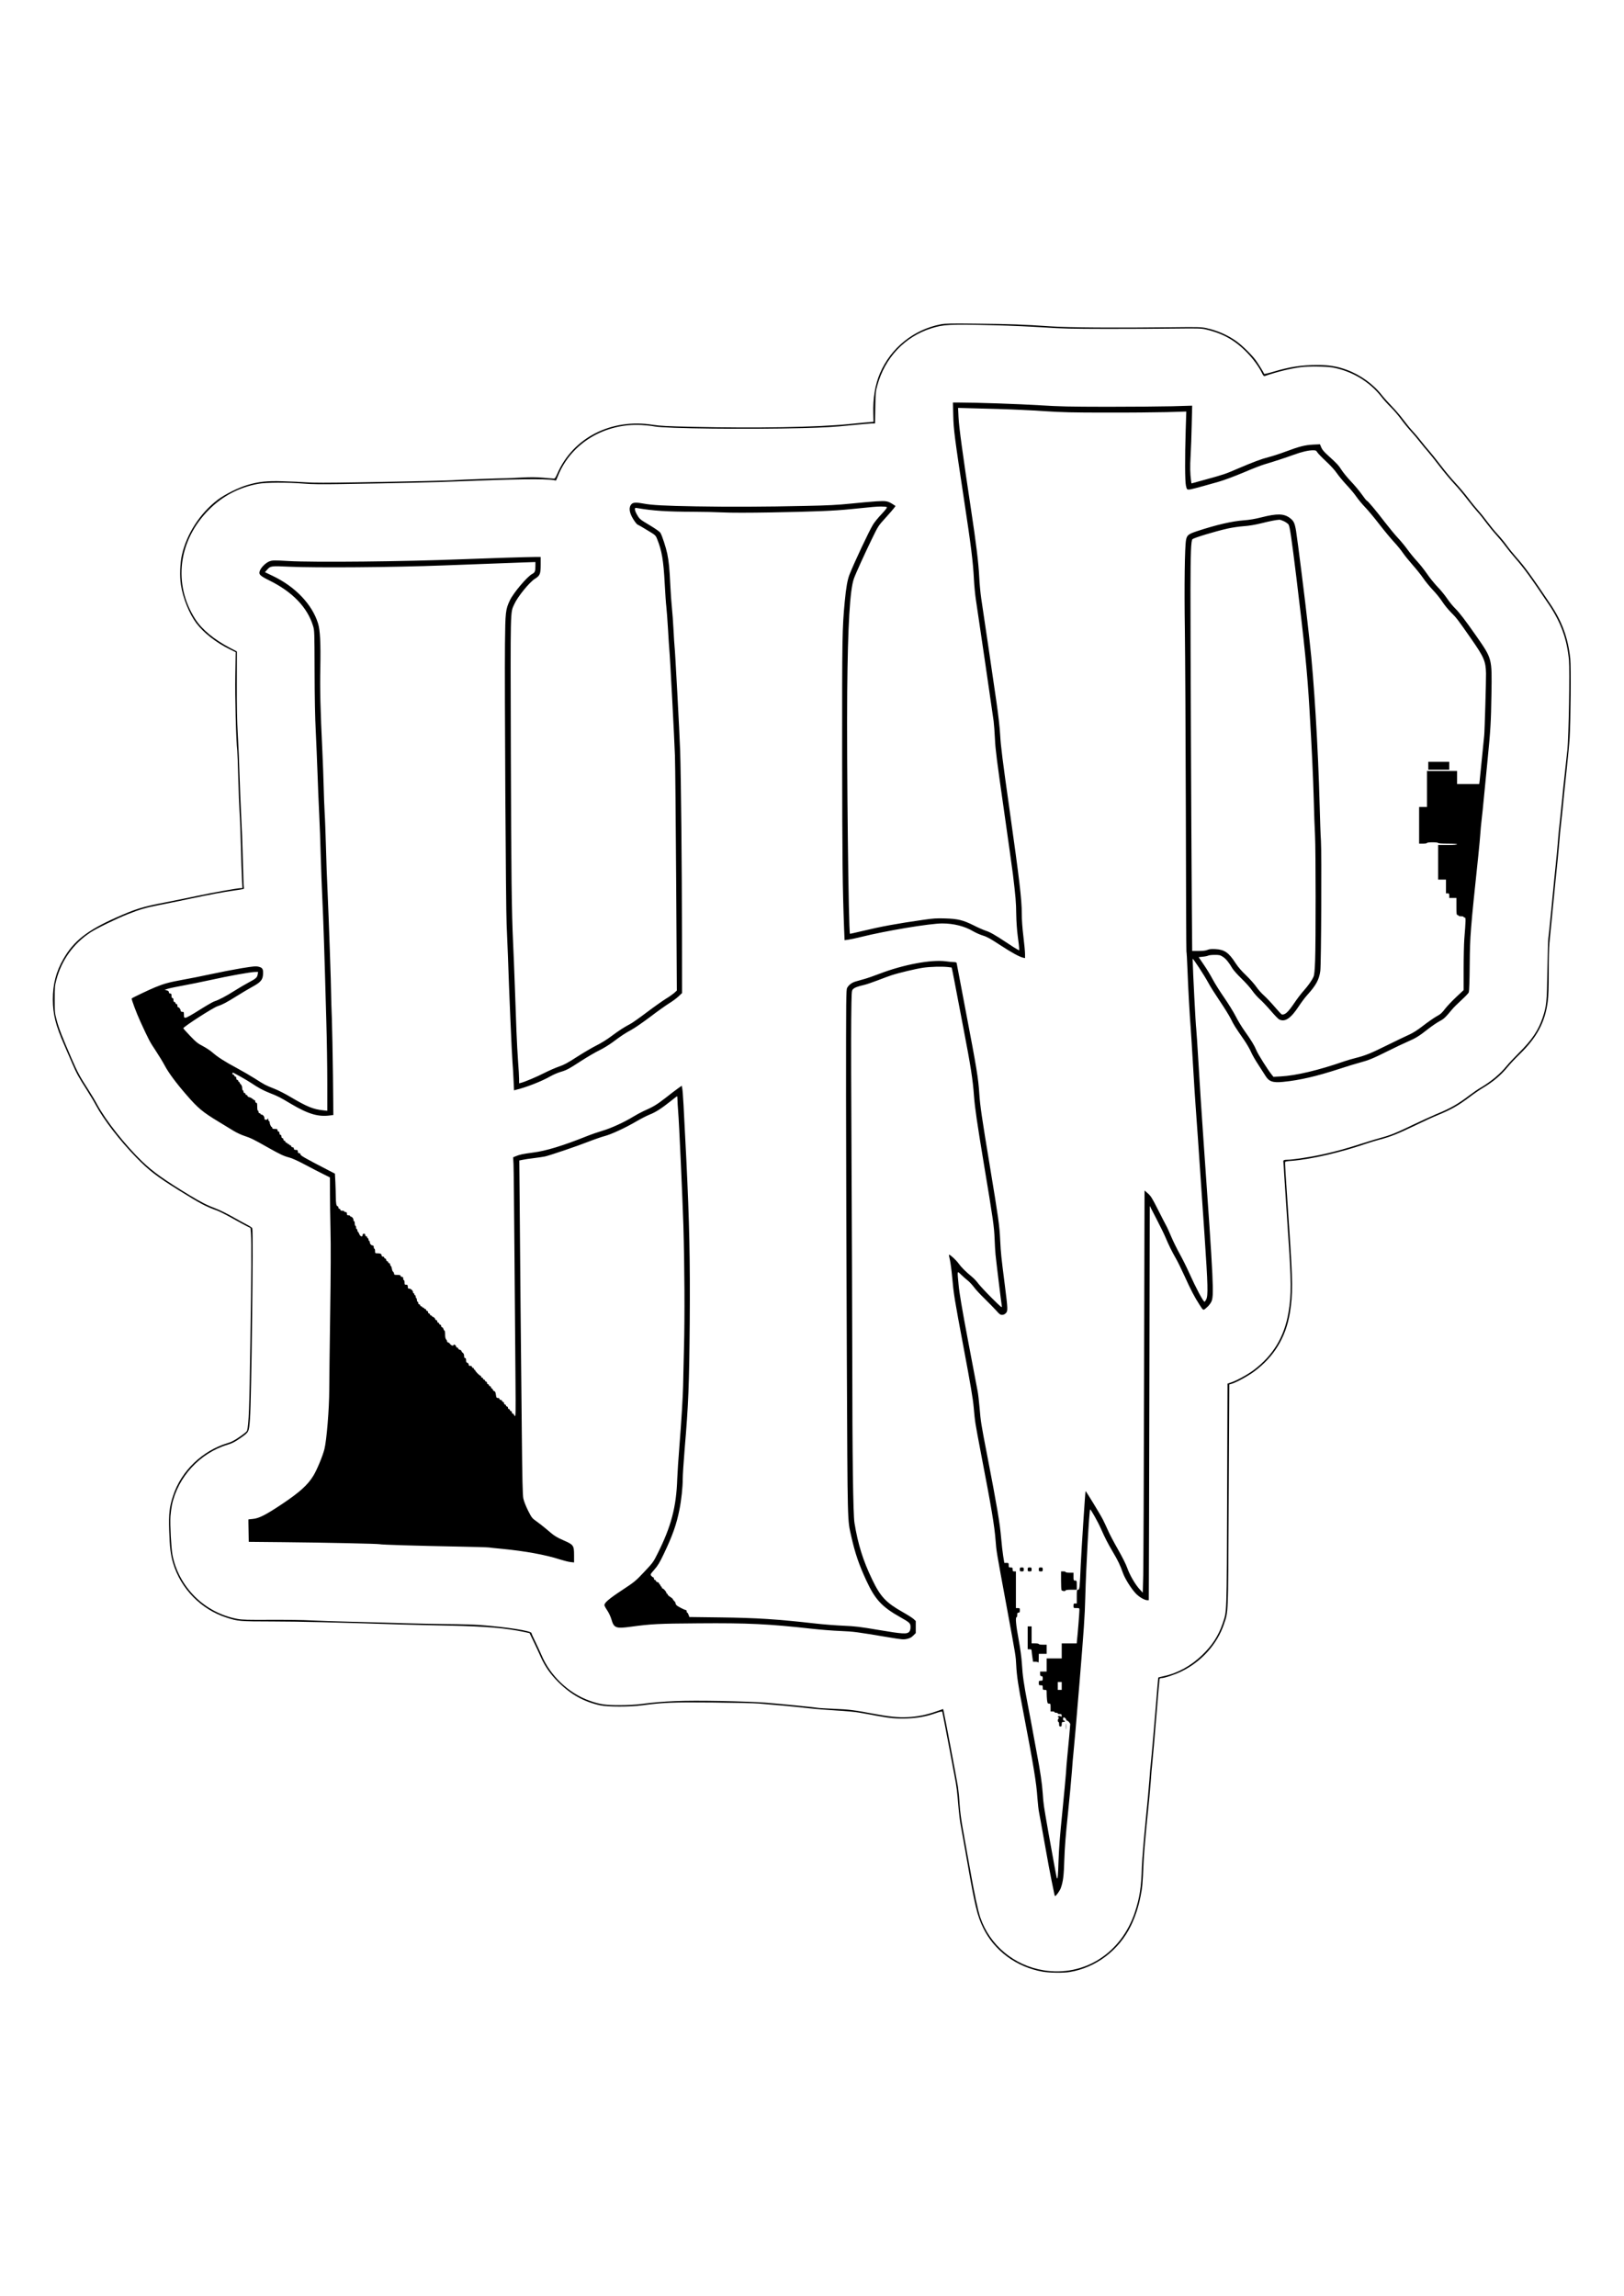 <?xml version="1.0" standalone="no"?>
<!DOCTYPE svg PUBLIC "-//W3C//DTD SVG 20010904//EN"
 "http://www.w3.org/TR/2001/REC-SVG-20010904/DTD/svg10.dtd">
<svg version="1.0" xmlns="http://www.w3.org/2000/svg"
 width="2481pt" height="3508pt" viewBox="0 0 2481 3508"
 preserveAspectRatio="xMidYMid meet">

<g transform="translate(0,3508) scale(0.1,-0.1)"
fill="#000000" stroke="none">
<path d="M14376 30125 c-416 -79 -766 -360 -931 -746 -76 -176 -110 -383 -103
-619 l3 -125 -45 -3 c-25 -2 -180 -16 -345 -33 -476 -47 -1394 -63 -2375 -41
-393 9 -497 14 -605 31 -638 101 -1220 -196 -1460 -745 -30 -67 -38 -79 -57
-77 -13 1 -87 7 -166 14 -106 9 -192 9 -330 2 -103 -6 -200 -10 -217 -10 -60
1 -731 -23 -780 -28 -74 -8 -752 -23 -1495 -35 -457 -8 -696 -8 -790 0 -74 5
-234 13 -355 16 -251 8 -370 -5 -547 -57 -134 -39 -341 -142 -449 -223 -269
-203 -476 -520 -550 -846 -28 -122 -35 -329 -15 -456 30 -200 127 -441 235
-585 113 -149 302 -297 510 -399 l92 -45 -6 -355 c-6 -324 11 -992 30 -1150 3
-25 10 -215 15 -422 6 -207 15 -441 20 -520 6 -79 15 -307 20 -508 5 -201 12
-429 16 -507 l7 -143 -24 0 c-48 0 -440 -70 -674 -120 -132 -28 -341 -71 -465
-95 -359 -68 -465 -101 -769 -236 -443 -198 -644 -355 -804 -634 -109 -188
-160 -386 -160 -615 1 -226 45 -403 174 -695 33 -77 88 -203 121 -280 66 -154
100 -215 228 -415 47 -74 108 -175 134 -225 123 -227 364 -540 621 -804 193
-197 306 -284 640 -493 338 -210 415 -251 585 -312 41 -15 149 -69 240 -121
91 -51 190 -105 221 -120 l56 -28 7 -90 c9 -138 7 -580 -9 -1657 -15 -1014
-24 -1256 -51 -1352 -3 -10 -53 -51 -112 -91 -79 -55 -126 -80 -182 -96 -388
-116 -709 -424 -834 -801 -58 -173 -69 -275 -61 -539 7 -248 23 -374 61 -499
118 -388 426 -702 810 -826 181 -59 199 -60 714 -61 419 -1 892 -12 1955 -46
165 -5 505 -13 755 -18 545 -11 848 -37 1132 -97 l78 -17 63 -131 c35 -72 83
-175 106 -228 64 -145 148 -267 270 -388 193 -192 389 -301 643 -357 111 -24
457 -24 633 0 316 43 480 50 1079 44 314 -3 634 -10 711 -16 239 -19 582 -51
760 -72 94 -11 283 -26 420 -34 144 -8 297 -22 360 -34 61 -10 172 -31 248
-45 214 -40 317 -49 477 -43 164 7 290 30 435 81 64 22 98 30 100 22 6 -17
172 -889 206 -1080 11 -61 24 -164 29 -230 25 -294 32 -350 60 -496 16 -85 56
-310 89 -500 117 -672 151 -809 241 -996 169 -349 506 -598 908 -670 102 -18
318 -21 413 -5 401 66 752 331 935 705 66 136 117 289 148 450 28 135 33 196
46 511 5 121 30 414 54 650 25 237 50 504 56 595 5 91 17 224 25 295 8 72 35
384 60 695 25 311 48 571 50 578 2 6 15 12 29 12 46 0 201 52 301 100 309 149
551 418 654 726 66 197 63 110 71 1744 4 817 8 1582 9 1701 l1 216 43 12 c71
22 247 118 342 189 299 223 477 515 540 887 47 284 46 481 -9 1289 -60 879
-68 1014 -62 1024 3 5 45 12 93 15 297 22 743 125 1158 267 50 17 140 44 200
60 156 41 267 85 535 214 129 63 285 134 347 159 207 85 315 147 495 283 53
41 138 99 188 129 169 102 280 197 387 327 32 40 111 124 177 188 265 258 390
490 431 807 11 82 15 211 15 456 0 188 5 383 10 432 5 50 29 302 55 560 25
259 56 576 70 705 13 129 26 276 30 325 3 50 12 144 20 210 8 66 24 217 35
335 11 118 36 357 55 530 18 173 39 385 44 470 16 239 23 1102 10 1217 -34
317 -125 566 -303 831 -294 438 -395 576 -521 717 -44 50 -107 127 -140 173
-32 46 -97 125 -144 176 -48 51 -118 138 -158 192 -40 55 -101 131 -136 169
-35 39 -105 124 -154 190 -50 66 -137 170 -194 231 -57 60 -161 184 -230 275
-69 90 -148 189 -175 219 -28 30 -79 93 -116 140 -36 47 -96 119 -135 160 -38
41 -102 120 -143 175 -40 55 -119 147 -175 205 -56 58 -125 135 -153 171 -131
169 -332 313 -541 389 -144 53 -267 73 -446 73 -242 0 -418 -27 -675 -104 -74
-22 -136 -36 -137 -32 -8 23 -95 164 -132 213 -62 83 -203 221 -289 283 -137
98 -291 166 -464 204 -75 16 -122 18 -518 13 -873 -10 -1578 -5 -1854 13 -434
29 -621 36 -1121 41 -402 5 -493 3 -559 -9z m824 -15 c223 -5 556 -20 740 -32
287 -19 426 -22 970 -23 349 0 815 2 1035 5 359 4 408 3 475 -13 265 -62 449
-166 635 -358 92 -95 179 -215 226 -312 16 -34 28 -47 39 -43 203 69 385 113
553 136 118 15 380 13 483 -5 295 -52 572 -218 750 -451 32 -41 95 -112 141
-156 45 -44 115 -126 155 -181 40 -55 108 -138 152 -186 43 -47 108 -124 144
-171 37 -47 88 -110 115 -139 27 -30 105 -128 173 -217 68 -89 171 -213 230
-276 58 -62 146 -167 196 -233 50 -66 120 -151 155 -190 35 -38 96 -114 136
-169 40 -54 109 -139 154 -188 45 -50 108 -126 140 -170 32 -44 98 -126 147
-182 139 -159 229 -282 522 -718 181 -270 275 -530 303 -843 14 -157 -3 -1162
-23 -1365 -9 -85 -27 -254 -41 -375 -14 -121 -34 -317 -45 -435 -12 -118 -27
-269 -35 -335 -8 -66 -19 -185 -25 -265 -6 -80 -19 -226 -30 -325 -11 -99 -40
-394 -65 -655 -25 -261 -48 -484 -51 -495 -3 -11 -10 -227 -14 -480 -8 -501
-14 -557 -71 -729 -66 -198 -164 -344 -363 -541 -72 -72 -157 -163 -190 -203
-98 -121 -234 -235 -390 -327 -43 -25 -122 -79 -176 -120 -181 -137 -293 -201
-507 -288 -62 -26 -219 -98 -350 -160 -266 -128 -352 -163 -498 -202 -55 -14
-174 -51 -265 -80 -271 -88 -474 -143 -680 -185 -194 -39 -408 -70 -480 -70
-51 0 -69 -8 -64 -28 2 -9 8 -105 14 -212 6 -107 31 -487 55 -843 55 -795 56
-970 9 -1252 -62 -370 -236 -658 -533 -880 -92 -69 -263 -162 -347 -189 l-51
-17 -6 -1697 c-6 -1867 -3 -1772 -68 -1966 -62 -186 -162 -340 -315 -486 -171
-164 -370 -274 -582 -320 -46 -10 -85 -20 -87 -22 -1 -2 -24 -262 -49 -578
-26 -316 -54 -629 -61 -695 -8 -66 -19 -194 -25 -285 -6 -91 -33 -383 -60
-650 -26 -267 -51 -570 -55 -675 -10 -329 -33 -475 -105 -697 -207 -630 -775
-994 -1397 -893 -451 73 -822 383 -967 808 -36 106 -94 379 -161 762 -31 176
-76 428 -100 560 -31 167 -47 291 -55 408 -5 93 -17 212 -25 265 -19 119 -183
987 -216 1143 l-10 46 -110 -38 c-145 -51 -288 -80 -434 -86 -145 -7 -281 7
-520 52 -302 57 -368 65 -603 75 -125 5 -236 12 -247 15 -29 7 -578 62 -810
80 -110 9 -416 20 -680 25 -585 10 -859 0 -1215 -47 -77 -10 -200 -17 -320
-17 -221 -1 -308 12 -466 69 -318 113 -603 386 -734 703 -18 42 -59 131 -91
197 -33 65 -59 125 -59 132 0 34 -371 92 -790 124 -85 6 -312 13 -505 14 -192
2 -480 8 -640 13 -159 5 -506 15 -770 21 -264 6 -563 16 -665 22 -102 6 -376
10 -610 9 -350 -2 -440 0 -510 13 -248 46 -477 166 -653 342 -176 176 -297
400 -342 637 -20 106 -39 464 -31 588 4 52 14 128 22 170 89 430 427 799 851
926 75 23 111 42 200 104 128 90 126 85 142 290 22 278 54 2866 35 2913 -3 10
-43 36 -87 58 -44 23 -146 78 -226 124 -80 45 -191 100 -246 120 -131 49 -224
97 -398 202 -393 239 -559 358 -723 515 -259 249 -558 627 -690 873 -26 50
-87 151 -134 225 -134 208 -163 262 -256 476 -144 332 -195 463 -227 584 -30
111 -31 123 -31 320 0 191 2 212 27 304 80 298 259 547 517 718 97 64 396 210
575 281 178 71 280 100 480 139 88 17 295 59 460 94 334 70 511 103 690 129
147 21 148 21 141 41 -3 8 -10 200 -16 427 -5 226 -17 528 -25 671 -8 144 -19
416 -25 606 -5 190 -17 476 -27 635 -12 212 -16 421 -15 781 l1 490 -102 53
c-243 127 -429 280 -532 439 -346 537 -263 1205 210 1677 205 206 456 337 745
392 116 22 444 24 700 4 119 -10 277 -12 570 -7 900 14 1462 27 1790 41 851
35 1325 42 1460 19 l35 -6 33 79 c200 491 710 799 1272 769 69 -4 159 -13 200
-22 162 -32 1422 -46 2265 -25 338 9 477 17 714 41 162 16 315 30 341 30 l48
0 4 243 c4 222 7 250 31 337 116 425 420 746 826 874 188 59 267 63 971 46z"/>
<path d="M14563 28728 c5 -214 21 -334 166 -1293 106 -696 136 -938 150 -1210
5 -99 19 -238 30 -310 29 -188 258 -1755 271 -1855 6 -47 15 -170 20 -275 7
-157 31 -342 134 -1060 68 -478 131 -928 140 -1000 42 -349 49 -434 51 -610 2
-122 11 -246 24 -345 12 -85 21 -167 21 -183 l0 -28 -32 17 c-18 9 -85 52
-148 94 -190 126 -262 167 -330 189 -36 12 -119 48 -185 82 -163 81 -241 100
-435 106 -132 4 -183 1 -340 -22 -399 -57 -638 -101 -929 -171 -101 -24 -185
-43 -186 -42 -22 26 -51 2624 -42 3698 9 1014 41 1556 102 1729 25 72 170 391
270 596 101 209 103 211 211 330 60 66 119 134 132 152 l23 32 -43 28 c-76 48
-100 52 -253 43 -77 -5 -252 -21 -390 -35 -199 -20 -341 -28 -690 -35 -619
-14 -1158 -16 -1675 -7 -470 8 -677 19 -800 43 -106 20 -156 18 -180 -6 -48
-48 -40 -128 24 -232 26 -42 55 -79 64 -82 9 -3 76 -41 147 -85 130 -78 130
-78 154 -137 72 -179 97 -323 116 -684 8 -151 19 -311 25 -355 5 -44 17 -196
25 -338 8 -142 17 -281 20 -310 11 -103 77 -1358 86 -1622 5 -148 13 -1017 19
-1930 l10 -1660 -39 -36 c-22 -19 -79 -60 -128 -89 -48 -30 -180 -123 -293
-208 -112 -85 -226 -165 -253 -178 -83 -43 -174 -101 -290 -188 -65 -49 -160
-108 -226 -140 -62 -31 -195 -109 -295 -173 -143 -93 -201 -124 -276 -149 -52
-18 -151 -61 -220 -96 -119 -61 -304 -139 -362 -153 l-28 -7 0 68 c0 38 -7
155 -15 259 -8 105 -19 314 -25 465 -5 151 -16 464 -25 695 -8 231 -20 524
-26 650 -23 492 -29 1021 -35 2960 -6 2204 -9 2086 52 2222 50 114 232 337
316 390 77 47 88 74 88 215 l0 118 -87 0 c-123 0 -690 -18 -1123 -35 -880 -35
-2246 -49 -2642 -27 -216 13 -242 12 -287 -3 -54 -18 -127 -87 -150 -142 -24
-58 -3 -79 146 -153 351 -173 579 -410 665 -692 22 -72 22 -81 24 -688 1 -408
7 -719 18 -925 8 -170 20 -452 26 -625 6 -173 17 -457 26 -630 9 -173 19 -468
24 -655 5 -187 16 -475 24 -640 15 -297 33 -841 61 -1875 9 -294 15 -723 15
-953 l0 -419 -62 7 c-152 16 -247 55 -493 200 -81 49 -195 107 -254 130 -135
53 -151 62 -296 155 -66 42 -190 114 -275 160 -184 98 -294 169 -373 238 -31
28 -98 72 -147 98 -78 40 -104 61 -195 156 -58 61 -105 113 -105 117 2 23 453
314 523 337 75 24 135 56 292 154 77 49 185 112 239 142 125 68 158 105 164
186 6 84 -7 107 -66 121 -43 11 -74 8 -266 -23 -120 -20 -331 -61 -469 -91
-139 -30 -329 -68 -422 -84 -208 -38 -288 -59 -426 -116 -86 -35 -344 -158
-357 -170 -8 -8 73 -225 133 -355 128 -279 143 -308 232 -441 49 -74 111 -176
138 -227 58 -110 173 -266 332 -449 178 -206 248 -264 498 -415 77 -47 178
-108 223 -136 46 -28 120 -63 165 -77 95 -31 150 -58 359 -177 190 -107 243
-132 328 -154 39 -9 135 -53 240 -109 96 -51 221 -116 278 -144 l102 -51 1
-233 c0 -127 4 -385 8 -572 6 -217 4 -678 -5 -1275 -7 -514 -14 -1038 -14
-1165 -1 -298 -40 -772 -74 -907 -26 -104 -114 -316 -167 -403 -86 -143 -210
-255 -484 -438 -246 -164 -347 -216 -443 -225 l-67 -7 0 -47 c1 -27 2 -104 3
-172 l2 -124 523 -5 c642 -6 1457 -24 1477 -31 19 -8 587 -25 1185 -36 248 -4
466 -11 485 -14 19 -3 109 -13 200 -21 352 -34 665 -91 881 -161 61 -19 135
-38 165 -41 l54 -6 0 110 c0 149 -9 161 -150 223 -123 54 -153 73 -267 172
-47 40 -118 96 -157 123 -68 48 -73 55 -129 165 -35 71 -63 142 -72 185 -11
56 -16 273 -24 1060 -10 905 -26 2669 -34 3692 l-4 412 49 10 c26 6 105 18
175 26 71 9 146 20 168 25 80 18 494 159 659 224 92 36 205 75 250 87 100 25
320 127 487 225 70 41 162 88 205 105 88 34 180 93 319 204 51 41 95 75 99 75
3 0 6 -25 6 -56 0 -31 5 -108 10 -172 14 -155 67 -1331 80 -1747 18 -621 22
-1386 9 -1880 -6 -264 -13 -518 -13 -565 -3 -157 -27 -553 -56 -915 -16 -198
-31 -430 -34 -515 -14 -425 -93 -724 -298 -1133 -66 -133 -73 -143 -206 -284
-132 -140 -145 -151 -337 -278 -212 -140 -281 -200 -270 -238 4 -12 24 -47 45
-78 22 -33 48 -89 61 -133 38 -131 68 -142 296 -111 312 42 418 48 1033 52
754 6 1070 -9 1733 -83 128 -14 324 -30 437 -34 206 -9 242 -14 731 -96 212
-35 230 -37 285 -25 45 10 68 23 96 51 l38 38 0 92 0 92 -34 32 c-19 17 -93
64 -164 104 -258 146 -341 235 -467 497 -140 290 -217 536 -271 865 -21 131
-33 1004 -34 2535 -1 660 -6 1992 -11 2960 -6 968 -8 1957 -5 2199 5 434 5
439 27 462 22 24 73 43 169 65 30 6 123 38 205 69 83 32 179 68 214 79 113 37
373 99 483 115 108 16 292 21 385 10 l52 -7 15 -71 c8 -39 36 -181 61 -316 26
-135 73 -382 105 -550 110 -571 142 -775 160 -1029 13 -175 47 -409 150 -1031
144 -866 157 -956 165 -1155 2 -71 9 -177 14 -235 10 -104 86 -725 96 -788 6
-30 -9 -18 -156 128 -88 88 -180 187 -204 219 -23 32 -66 78 -96 102 -104 87
-162 145 -206 206 -36 51 -126 133 -145 133 -3 0 3 -37 14 -82 10 -46 25 -157
33 -248 26 -286 33 -329 176 -1090 107 -569 143 -784 154 -910 21 -235 19
-221 111 -705 165 -856 206 -1106 224 -1335 13 -166 8 -139 170 -1015 144
-782 137 -739 145 -890 8 -158 32 -320 99 -665 167 -871 210 -1134 225 -1365
6 -82 17 -183 26 -224 8 -41 47 -252 85 -470 38 -218 86 -475 106 -571 20 -96
39 -187 42 -203 2 -15 8 -27 11 -27 15 0 72 81 87 122 36 102 46 186 54 438 6
185 21 375 54 690 25 239 52 532 61 650 8 118 20 251 25 295 6 44 47 519 91
1055 68 828 82 1027 89 1320 11 441 60 1323 74 1337 8 8 119 -189 164 -292 66
-149 102 -219 184 -359 78 -131 112 -203 152 -317 32 -91 128 -243 199 -318
53 -54 133 -101 175 -101 l22 0 1 258 c1 141 5 1497 8 3012 l6 2755 103 -200
c57 -110 120 -238 139 -285 44 -105 97 -214 157 -318 26 -44 85 -165 132 -268
96 -213 151 -318 230 -441 61 -94 53 -92 122 -29 19 17 43 49 55 71 47 88 40
245 -119 2500 -25 352 -58 865 -74 1140 -16 275 -32 516 -35 535 -9 59 -51
873 -55 1069 0 21 179 -252 239 -364 29 -55 109 -181 176 -280 67 -99 143
-221 168 -271 46 -94 65 -125 202 -322 43 -63 91 -146 107 -185 17 -40 67
-128 113 -197 45 -69 92 -142 104 -162 55 -93 114 -114 273 -98 254 25 507 84
858 198 118 39 259 82 313 96 135 36 202 63 430 177 108 54 245 119 303 144
123 53 172 83 313 194 56 44 134 97 173 118 67 35 87 54 191 179 23 29 88 93
143 143 56 51 107 104 113 119 6 17 12 176 14 432 4 433 10 511 132 1665 13
127 27 273 30 325 3 52 12 149 20 215 8 66 24 219 35 340 11 121 36 375 55
565 47 477 53 580 60 1020 8 548 13 530 -237 890 -165 236 -253 351 -318 415
-34 33 -89 101 -122 150 -34 50 -100 131 -148 180 -47 50 -119 138 -158 196
-40 58 -107 144 -150 190 -43 46 -109 127 -147 179 -37 52 -104 133 -147 179
-44 46 -135 157 -204 246 -135 177 -260 325 -273 325 -5 0 -40 44 -77 97 -38
53 -112 142 -165 197 -53 56 -116 133 -141 171 -50 78 -73 103 -205 222 -68
61 -95 94 -109 129 l-19 46 -105 -5 c-126 -7 -209 -28 -420 -107 -87 -33 -206
-71 -262 -85 -110 -28 -231 -74 -473 -177 -189 -82 -203 -86 -477 -162 l-226
-62 -6 40 c-15 112 -17 218 -7 386 6 102 14 315 17 473 l7 289 -304 -9 c-167
-4 -612 -8 -989 -8 -594 1 -732 4 -1035 23 -304 19 -968 42 -1239 42 l-88 0 5
-202z m707 102 c190 -5 496 -19 680 -32 283 -18 431 -22 955 -22 341 -1 755 3
919 7 l299 9 -9 -284 c-13 -424 -12 -782 4 -850 13 -55 15 -58 44 -58 28 0
109 21 458 120 78 22 235 81 372 138 130 56 276 113 325 127 142 42 320 100
443 145 129 47 229 70 298 70 42 0 50 -3 65 -29 10 -17 70 -79 133 -138 71
-66 136 -137 167 -183 28 -41 95 -122 149 -180 55 -58 122 -139 150 -180 28
-41 88 -113 133 -160 45 -47 143 -164 218 -262 75 -97 175 -217 222 -268 47
-50 108 -125 136 -166 28 -41 95 -124 148 -184 54 -61 127 -151 162 -202 34
-51 102 -133 149 -183 48 -49 112 -129 143 -177 31 -48 91 -122 134 -165 84
-84 100 -104 308 -403 197 -282 223 -344 227 -531 2 -107 -21 -889 -28 -949
-3 -25 -19 -182 -35 -350 -16 -168 -32 -324 -35 -347 l-6 -43 -169 0 -169 0 0
100 0 100 -230 0 -230 0 0 -275 0 -275 -60 0 -60 0 0 -280 0 -280 60 0 c33 0
60 4 60 10 0 6 35 10 85 10 50 0 85 -4 85 -10 0 -6 55 -10 145 -10 90 0 145
-4 145 -10 0 -6 -55 -10 -145 -10 l-145 0 0 -265 0 -265 60 0 60 0 0 -105 0
-105 25 0 c22 0 25 -4 25 -35 l0 -35 55 0 55 0 0 -130 c0 -109 2 -130 15 -130
8 0 15 -4 15 -10 0 -5 18 -10 40 -10 22 0 40 -4 40 -10 0 -5 7 -10 17 -10 17
0 17 -28 -7 -330 -5 -69 -10 -272 -10 -452 l0 -326 -111 -104 c-61 -57 -138
-138 -171 -180 -49 -65 -71 -85 -133 -118 -40 -23 -131 -86 -201 -140 -93 -72
-154 -111 -223 -142 -53 -24 -202 -95 -331 -159 -252 -125 -327 -155 -478
-194 -53 -13 -131 -36 -172 -50 -397 -138 -738 -219 -975 -232 l-111 -6 -27
34 c-58 71 -209 311 -233 370 -30 74 -75 148 -182 299 -45 63 -106 165 -137
227 -31 61 -109 187 -173 280 -65 93 -143 218 -175 278 -32 61 -93 162 -137
225 l-78 115 63 7 c35 3 72 11 83 17 11 6 56 11 99 11 70 0 84 -3 124 -29 46
-29 93 -86 145 -176 16 -27 80 -99 143 -160 62 -60 135 -142 162 -182 27 -39
78 -97 115 -130 36 -32 111 -111 167 -176 55 -65 113 -125 128 -133 89 -45
178 14 302 203 37 56 94 133 128 170 133 147 181 234 199 366 14 95 22 1796
10 1987 -6 80 -14 327 -20 550 -22 860 -87 1933 -151 2485 -11 94 -26 231 -34
305 -28 266 -156 1285 -175 1397 -20 121 -36 154 -93 197 -92 70 -197 72 -437
11 -99 -25 -183 -39 -266 -45 -181 -13 -423 -69 -717 -166 -132 -44 -154 -61
-168 -134 -20 -110 -28 -703 -18 -1374 5 -364 12 -1617 15 -2785 2 -1167 6
-2127 9 -2131 3 -5 10 -120 15 -257 11 -301 36 -744 50 -908 5 -66 21 -318 35
-560 14 -242 32 -525 40 -630 14 -185 30 -412 136 -1970 53 -786 57 -932 25
-992 -9 -18 -20 -33 -24 -33 -20 0 -130 207 -237 445 -39 88 -104 217 -143
287 -39 70 -97 187 -128 260 -31 73 -66 151 -79 173 -12 22 -69 131 -125 243
-89 177 -109 208 -154 248 l-51 44 -7 -2807 c-3 -1545 -10 -2927 -13 -3073
l-7 -265 -49 53 c-67 73 -152 220 -189 327 -19 55 -76 167 -143 285 -61 107
-130 237 -152 290 -23 52 -57 124 -75 160 -34 69 -261 442 -266 437 -5 -5 -63
-897 -74 -1137 -15 -352 -17 -370 -41 -370 -18 0 -19 -8 -19 -105 l0 -105 -25
0 c-22 0 -25 -4 -25 -35 0 -35 0 -35 45 -35 45 0 45 0 45 -34 0 -38 -26 -368
-36 -453 l-5 -53 -115 0 -114 0 0 -115 0 -115 -115 0 -115 0 0 -100 0 -100
-50 0 -50 0 0 -35 c0 -28 4 -35 20 -35 16 0 20 -7 20 -35 0 -32 -2 -35 -30
-35 -28 0 -30 -3 -30 -35 0 -32 2 -35 30 -35 28 0 30 -3 30 -35 0 -32 2 -35
30 -35 30 0 30 -1 30 -52 0 -29 3 -77 6 -106 6 -46 9 -52 30 -52 23 0 24 -4
24 -60 l0 -60 30 0 c17 0 30 -4 30 -10 0 -5 11 -10 25 -10 14 0 25 -4 25 -10
0 -5 14 -10 30 -10 26 0 30 -3 29 -27 0 -16 -3 -22 -6 -15 -2 6 -16 12 -29 12
-25 0 -32 -14 -11 -24 10 -5 10 -7 0 -12 -15 -7 -17 -54 -3 -54 6 0 10 -16 10
-35 0 -28 4 -35 20 -35 16 0 20 7 20 35 0 31 3 35 25 35 14 0 25 5 25 10 0 6
-7 10 -15 10 -9 0 -15 9 -15 25 0 14 5 25 11 25 14 0 39 -25 39 -39 0 -6 5
-11 11 -11 14 0 49 -39 49 -54 0 -18 -29 -341 -45 -496 -8 -80 -17 -192 -20
-250 -4 -58 -29 -328 -56 -600 -37 -360 -52 -564 -58 -747 -7 -225 -12 -277
-25 -262 -4 5 -56 287 -131 709 -74 425 -73 415 -85 587 -11 158 -38 340 -91
618 -17 88 -43 232 -59 320 -16 88 -51 278 -79 422 -62 322 -78 436 -90 628
-6 95 -25 230 -50 369 -40 213 -51 336 -31 336 6 0 10 16 10 35 0 28 4 35 20
35 16 0 20 7 20 35 0 32 -2 35 -30 35 l-30 0 0 280 0 280 -25 0 c-21 0 -25 5
-25 30 0 27 -3 30 -30 30 -28 0 -30 3 -30 35 0 33 -2 35 -34 35 l-33 0 -17
103 c-9 56 -23 179 -31 272 -20 234 -62 484 -214 1270 -94 484 -98 512 -116
725 -9 102 -22 217 -30 255 -8 39 -73 382 -145 764 -93 493 -135 741 -145 855
-22 233 -25 220 38 160 28 -28 74 -68 101 -89 27 -21 68 -66 93 -99 24 -34 99
-115 167 -181 67 -66 147 -148 178 -182 46 -53 60 -63 87 -63 21 0 41 9 56 25
34 33 33 57 -15 435 -56 442 -59 469 -70 678 -11 231 -25 330 -155 1117 -128
774 -152 938 -165 1134 -15 230 -38 372 -205 1246 -42 220 -90 474 -107 565
-17 91 -32 171 -34 178 -2 7 -19 12 -40 12 -20 0 -77 5 -126 12 -222 29 -645
-50 -1006 -188 -81 -31 -185 -68 -232 -81 -47 -13 -109 -30 -137 -39 -59 -17
-106 -52 -131 -98 -16 -29 -17 -140 -17 -1661 1 -896 6 -2701 12 -4010 12
-2596 8 -2441 69 -2715 57 -253 116 -426 229 -670 134 -290 238 -402 521 -561
144 -81 154 -91 154 -150 0 -31 -6 -55 -19 -70 -32 -40 -100 -36 -466 26 -290
49 -355 57 -540 65 -115 5 -309 20 -430 34 -584 66 -893 86 -1447 93 l-477 6
-11 33 c-7 19 -16 34 -21 34 -5 0 -9 9 -9 20 0 11 -6 20 -13 20 -18 0 -122 54
-142 73 -8 9 -15 23 -15 31 0 9 -9 24 -20 33 -11 10 -20 22 -20 28 0 5 -18 21
-40 35 -22 13 -40 30 -40 37 0 7 -4 13 -10 13 -5 0 -10 6 -10 13 0 16 -44 67
-59 67 -6 0 -11 7 -11 15 0 8 -4 15 -10 15 -5 0 -10 7 -10 15 0 8 -4 15 -10
15 -5 0 -10 7 -10 15 0 8 -11 17 -25 21 -14 3 -25 12 -25 20 0 8 -7 14 -15 14
-8 0 -15 9 -15 20 0 11 -5 20 -11 20 -6 0 -19 10 -29 22 -17 22 -16 23 47 96
51 58 81 107 140 231 136 283 199 461 243 686 29 143 50 343 50 463 0 57 13
261 29 455 59 692 70 995 78 1952 7 938 -5 1514 -52 2480 -41 837 -52 1024
-62 1083 l-8 43 -59 -42 c-33 -24 -121 -90 -195 -149 -130 -101 -183 -132
-334 -199 -37 -17 -107 -55 -155 -84 -134 -83 -334 -174 -465 -213 -65 -19
-175 -57 -245 -85 -359 -144 -625 -225 -817 -249 -159 -21 -207 -31 -268 -57
l-38 -16 6 -106 c3 -58 9 -700 15 -1426 5 -726 12 -1571 15 -1878 4 -496 3
-557 -10 -543 -8 8 -15 19 -15 25 0 6 -7 11 -15 11 -8 0 -15 9 -15 20 0 11 -7
20 -15 20 -8 0 -15 7 -15 15 0 8 -7 15 -15 15 -8 0 -15 9 -15 20 0 11 -7 20
-15 20 -8 0 -15 7 -15 15 0 8 -7 15 -15 15 -8 0 -15 9 -15 20 0 11 -7 20 -15
20 -8 0 -15 7 -15 15 0 8 -9 15 -20 15 -11 0 -20 7 -20 15 0 9 -9 15 -24 15
-21 0 -24 6 -30 49 -5 37 -11 51 -26 56 -11 4 -20 12 -20 20 0 7 -7 15 -15 19
-8 3 -15 12 -15 21 0 8 -7 15 -15 15 -8 0 -15 7 -15 15 0 8 -7 15 -15 15 -8 0
-15 9 -15 20 0 11 -7 20 -15 20 -8 0 -15 7 -15 15 0 8 -7 15 -15 15 -8 0 -15
7 -15 15 0 8 -7 15 -15 15 -8 0 -15 7 -15 15 0 8 -5 15 -10 15 -13 0 -80 68
-80 81 0 5 -4 9 -10 9 -5 0 -10 7 -10 15 0 8 -7 15 -15 15 -8 0 -15 7 -15 15
0 9 -9 15 -25 15 -19 0 -25 5 -25 21 0 12 -8 23 -20 26 -15 4 -20 14 -20 39 0
24 -5 34 -15 34 -10 0 -15 10 -15 33 0 21 -7 38 -20 47 -11 8 -20 20 -20 27 0
7 -11 15 -25 19 -14 3 -25 12 -25 20 0 8 -7 14 -15 14 -8 0 -15 5 -15 11 0 18
-33 46 -38 31 -6 -20 -36 -14 -56 13 -10 14 -25 25 -32 25 -8 0 -14 7 -14 16
0 8 -7 22 -15 30 -10 10 -15 35 -15 75 0 32 -4 59 -10 59 -5 0 -12 11 -16 25
-3 14 -12 25 -20 25 -8 0 -14 9 -14 20 0 11 -7 20 -15 20 -8 0 -15 7 -15 15 0
8 -7 15 -15 15 -8 0 -15 9 -15 20 0 11 -7 20 -15 20 -8 0 -15 5 -15 11 0 14
-25 39 -39 39 -6 0 -11 5 -11 10 0 6 -7 10 -15 10 -8 0 -15 7 -15 15 0 8 -7
15 -15 15 -8 0 -15 9 -15 20 0 11 -7 20 -15 20 -8 0 -15 7 -15 15 0 8 -7 15
-15 15 -8 0 -15 5 -15 10 0 6 -7 10 -15 10 -8 0 -15 5 -15 10 0 6 -7 10 -15
10 -8 0 -15 7 -15 15 0 8 -7 15 -15 15 -8 0 -15 9 -15 20 0 11 -4 20 -10 20
-5 0 -10 11 -10 24 0 14 -4 28 -10 31 -5 3 -10 15 -10 26 0 10 -4 19 -10 19
-5 0 -10 7 -10 15 0 8 -4 15 -10 15 -5 0 -10 7 -10 15 0 24 -32 55 -57 55 -19
0 -23 5 -23 30 0 25 -4 30 -25 30 -22 0 -25 4 -25 35 0 19 -4 35 -10 35 -5 0
-10 11 -10 25 0 18 -5 25 -20 25 -11 0 -20 7 -20 15 0 11 -12 15 -50 15 -43 0
-50 3 -50 20 0 10 -6 23 -13 27 -8 4 -17 26 -20 48 -4 22 -11 41 -17 43 -5 2
-10 12 -10 23 0 10 -7 19 -15 19 -8 0 -15 7 -15 15 0 8 -7 15 -15 15 -8 0 -15
9 -15 20 0 11 -7 20 -15 20 -8 0 -15 7 -15 15 0 8 -9 15 -20 15 -13 0 -20 7
-20 19 0 22 -19 31 -66 31 -32 0 -34 2 -34 35 0 19 -4 35 -10 35 -5 0 -10 11
-10 25 0 16 -6 25 -16 25 -22 0 -44 25 -44 49 0 12 -4 21 -10 21 -5 0 -10 9
-10 20 0 11 -4 20 -10 20 -5 0 -10 7 -10 15 0 8 -7 15 -15 15 -8 0 -15 9 -15
20 0 13 -7 20 -20 20 -13 0 -20 -7 -20 -20 0 -35 -37 -25 -51 15 -7 19 -17 35
-21 35 -4 0 -8 9 -8 20 0 11 -4 20 -10 20 -5 0 -10 11 -10 25 0 14 -4 25 -10
25 -5 0 -10 16 -10 35 0 19 -4 35 -10 35 -5 0 -10 9 -10 21 0 22 -22 49 -39
49 -6 0 -11 5 -11 10 0 6 -11 10 -25 10 -20 0 -25 5 -25 25 0 18 -5 25 -20 25
-11 0 -20 5 -20 10 0 6 -13 10 -30 10 -20 0 -30 5 -30 15 0 8 -7 15 -15 15 -8
0 -15 9 -15 20 0 11 -6 20 -14 20 -17 0 -26 51 -26 151 0 42 -3 137 -6 211
l-7 135 -121 63 c-337 174 -406 214 -406 232 0 11 -7 18 -20 18 -15 0 -20 7
-20 25 0 21 -5 25 -30 25 -23 0 -30 4 -30 20 0 13 -7 20 -20 20 -11 0 -20 7
-20 15 0 8 -7 15 -15 15 -8 0 -15 5 -15 10 0 6 -7 10 -15 10 -8 0 -15 5 -15
10 0 6 -7 10 -15 10 -8 0 -15 7 -15 15 0 8 -7 15 -15 15 -8 0 -15 9 -15 20 0
11 -7 20 -15 20 -9 0 -15 9 -15 25 0 16 -6 25 -15 25 -9 0 -15 9 -15 25 0 16
-6 25 -15 25 -8 0 -15 9 -15 20 0 17 -7 20 -40 20 -29 0 -40 4 -40 15 0 8 -4
15 -8 15 -11 0 -32 46 -32 70 0 11 -4 20 -10 20 -5 0 -11 12 -11 28 -1 16 -3
20 -6 10 -3 -11 -14 -18 -29 -18 -19 0 -24 5 -24 24 0 27 -24 56 -46 56 -8 0
-14 5 -14 10 0 6 -7 10 -15 10 -8 0 -15 9 -15 20 0 11 -4 20 -10 20 -6 0 -10
27 -10 60 0 47 -3 60 -15 60 -8 0 -15 9 -15 20 0 11 -5 20 -10 20 -6 0 -20 9
-32 20 -11 10 -34 22 -49 25 -16 4 -29 13 -29 21 0 8 -7 14 -15 14 -8 0 -15 7
-15 15 0 8 -7 15 -15 15 -8 0 -15 9 -15 20 0 11 -4 20 -10 20 -5 0 -10 16 -10
35 0 22 -8 43 -20 55 -11 11 -20 24 -20 30 0 6 -4 10 -10 10 -5 0 -10 7 -10
15 0 8 -7 15 -15 15 -9 0 -15 9 -15 25 0 16 -6 25 -15 25 -8 0 -15 7 -15 15 0
8 -7 15 -15 15 -8 0 -15 7 -15 15 0 8 3 15 8 15 12 0 216 -115 280 -158 112
-75 180 -112 283 -153 130 -51 151 -62 327 -167 264 -156 415 -200 597 -175
l48 6 -6 601 c-4 331 -12 725 -17 876 -6 151 -11 313 -11 360 1 125 -37 1194
-54 1570 -9 179 -20 489 -25 690 -6 201 -14 437 -20 525 -5 88 -12 268 -15
400 -3 132 -12 375 -20 540 -30 625 -38 943 -31 1270 7 382 -3 578 -35 680
-90 291 -349 562 -692 725 l-119 57 31 35 c53 61 63 62 334 49 416 -19 1595
-10 2357 19 467 18 1043 39 1228 46 l182 6 0 -58 c0 -84 -8 -102 -49 -124 -76
-39 -289 -291 -342 -405 -65 -138 -69 -175 -74 -665 -7 -642 13 -4061 25
-4280 5 -102 14 -320 20 -485 17 -533 60 -1517 70 -1629 5 -60 13 -181 16
-268 l7 -158 26 7 c155 36 400 132 531 208 41 23 109 53 150 65 98 29 124 43
323 172 93 60 216 132 273 159 58 28 148 83 202 123 144 107 188 136 289 191
50 27 181 118 290 200 109 83 238 175 287 205 49 30 114 78 143 106 l53 50 -1
885 c-1 1044 -15 2431 -28 2819 -10 288 -78 1557 -86 1600 -2 14 -9 122 -15
240 -6 118 -17 274 -25 345 -8 72 -19 231 -25 355 -11 242 -22 352 -46 470
-19 92 -79 277 -104 317 -11 19 -69 60 -167 119 -143 85 -151 92 -186 151 -21
34 -37 74 -37 89 0 25 2 26 38 20 238 -41 449 -55 852 -56 146 0 351 -5 455
-10 118 -6 398 -6 735 0 671 12 959 24 1216 50 352 36 388 39 464 40 41 0 81
-4 88 -8 9 -6 -14 -37 -80 -108 -52 -54 -111 -127 -131 -161 -60 -98 -282
-570 -357 -758 -33 -83 -54 -203 -74 -415 -39 -407 -41 -559 -40 -2365 2
-1594 6 -2006 30 -2641 l7 -170 58 8 c32 4 121 23 196 42 372 93 1049 206
1239 206 174 0 343 -43 472 -120 38 -22 105 -52 148 -65 63 -19 117 -49 264
-146 178 -116 294 -180 353 -193 l27 -6 0 62 c0 35 -11 155 -25 268 -16 134
-25 257 -25 355 0 211 -36 517 -189 1600 -103 726 -132 960 -140 1110 -7 127
-27 305 -60 535 -54 375 -198 1353 -231 1570 -11 74 -25 221 -30 326 -11 217
-46 508 -126 1034 -128 850 -184 1261 -190 1403 l-7 144 144 -4 c79 -2 299 -8
489 -13z m4349 -1716 c28 -15 58 -36 66 -48 20 -30 46 -209 120 -812 124
-1018 167 -1444 200 -2014 36 -600 55 -1018 65 -1365 5 -203 14 -458 20 -565
11 -231 12 -1617 1 -1911 -6 -151 -12 -214 -24 -242 -25 -57 -79 -134 -150
-214 -36 -39 -102 -126 -147 -193 -94 -138 -136 -176 -186 -171 -7 0 -57 54
-112 119 -55 64 -130 143 -166 175 -37 33 -88 91 -115 131 -27 39 -96 117
-153 172 -70 66 -123 128 -161 186 -105 163 -169 208 -307 216 -64 3 -94 1
-124 -12 -26 -11 -69 -16 -136 -16 l-97 0 -6 753 c-8 1094 -21 4074 -20 4767
1 563 8 749 30 771 22 22 345 120 542 164 63 14 171 30 240 35 85 6 173 21
271 45 133 33 223 51 276 54 11 0 44 -11 73 -25z m-15682 -6920 c-8 -51 -26
-66 -141 -127 -56 -30 -153 -87 -216 -127 -122 -78 -240 -140 -305 -160 -22
-7 -124 -66 -227 -131 -113 -72 -197 -119 -213 -119 -23 0 -25 3 -25 45 0 41
-2 45 -25 45 -17 0 -25 6 -25 18 -1 21 -23 52 -39 52 -6 0 -11 11 -11 25 0 16
-6 25 -15 25 -8 0 -15 7 -15 15 0 8 -7 15 -15 15 -10 0 -15 10 -15 30 0 20 -5
30 -15 30 -10 0 -15 11 -15 35 0 28 -4 35 -20 35 -13 0 -20 7 -20 20 0 13 -10
22 -32 28 l-33 9 55 17 c30 9 132 30 225 47 94 17 282 55 419 85 284 63 608
121 680 123 l49 1 -6 -36z m12283 -10874 l0 -60 -30 0 -30 0 0 60 0 60 30 0
30 0 0 -60z"/>
<path d="M21820 23380 l0 -60 160 0 160 0 0 60 0 60 -160 0 -160 0 0 -60z"/>
<path d="M15580 11100 c0 -27 3 -30 30 -30 27 0 30 3 30 30 0 27 -3 30 -30 30
-27 0 -30 -3 -30 -30z"/>
<path d="M15700 11100 c0 -27 3 -30 30 -30 27 0 30 3 30 30 0 27 -3 30 -30 30
-27 0 -30 -3 -30 -30z"/>
<path d="M15870 11100 c0 -27 3 -30 30 -30 27 0 30 3 30 30 0 27 -3 30 -30 30
-27 0 -30 -3 -30 -30z"/>
<path d="M16210 10936 c0 -74 3 -141 6 -150 7 -18 64 -23 64 -6 0 6 35 10 85
10 l85 0 0 70 c0 68 -1 70 -25 70 -24 0 -25 3 -25 60 l0 60 -60 0 c-33 0 -60
4 -60 10 0 6 -16 10 -35 10 l-35 0 0 -134z"/>
<path d="M15700 10055 l0 -175 30 0 c23 0 30 -4 30 -20 0 -10 5 -53 11 -95
l11 -75 38 0 c21 0 41 -6 43 -12 3 -7 6 20 6 60 l1 72 60 0 60 0 0 70 0 70
-60 0 c-33 0 -60 4 -60 10 0 6 -25 10 -55 10 l-55 0 0 130 0 130 -30 0 -30 0
0 -175z"/>
<path d="M16283 8700 c0 -41 2 -58 4 -37 2 20 2 54 0 75 -2 20 -4 3 -4 -38z"/>
</g>
</svg>

